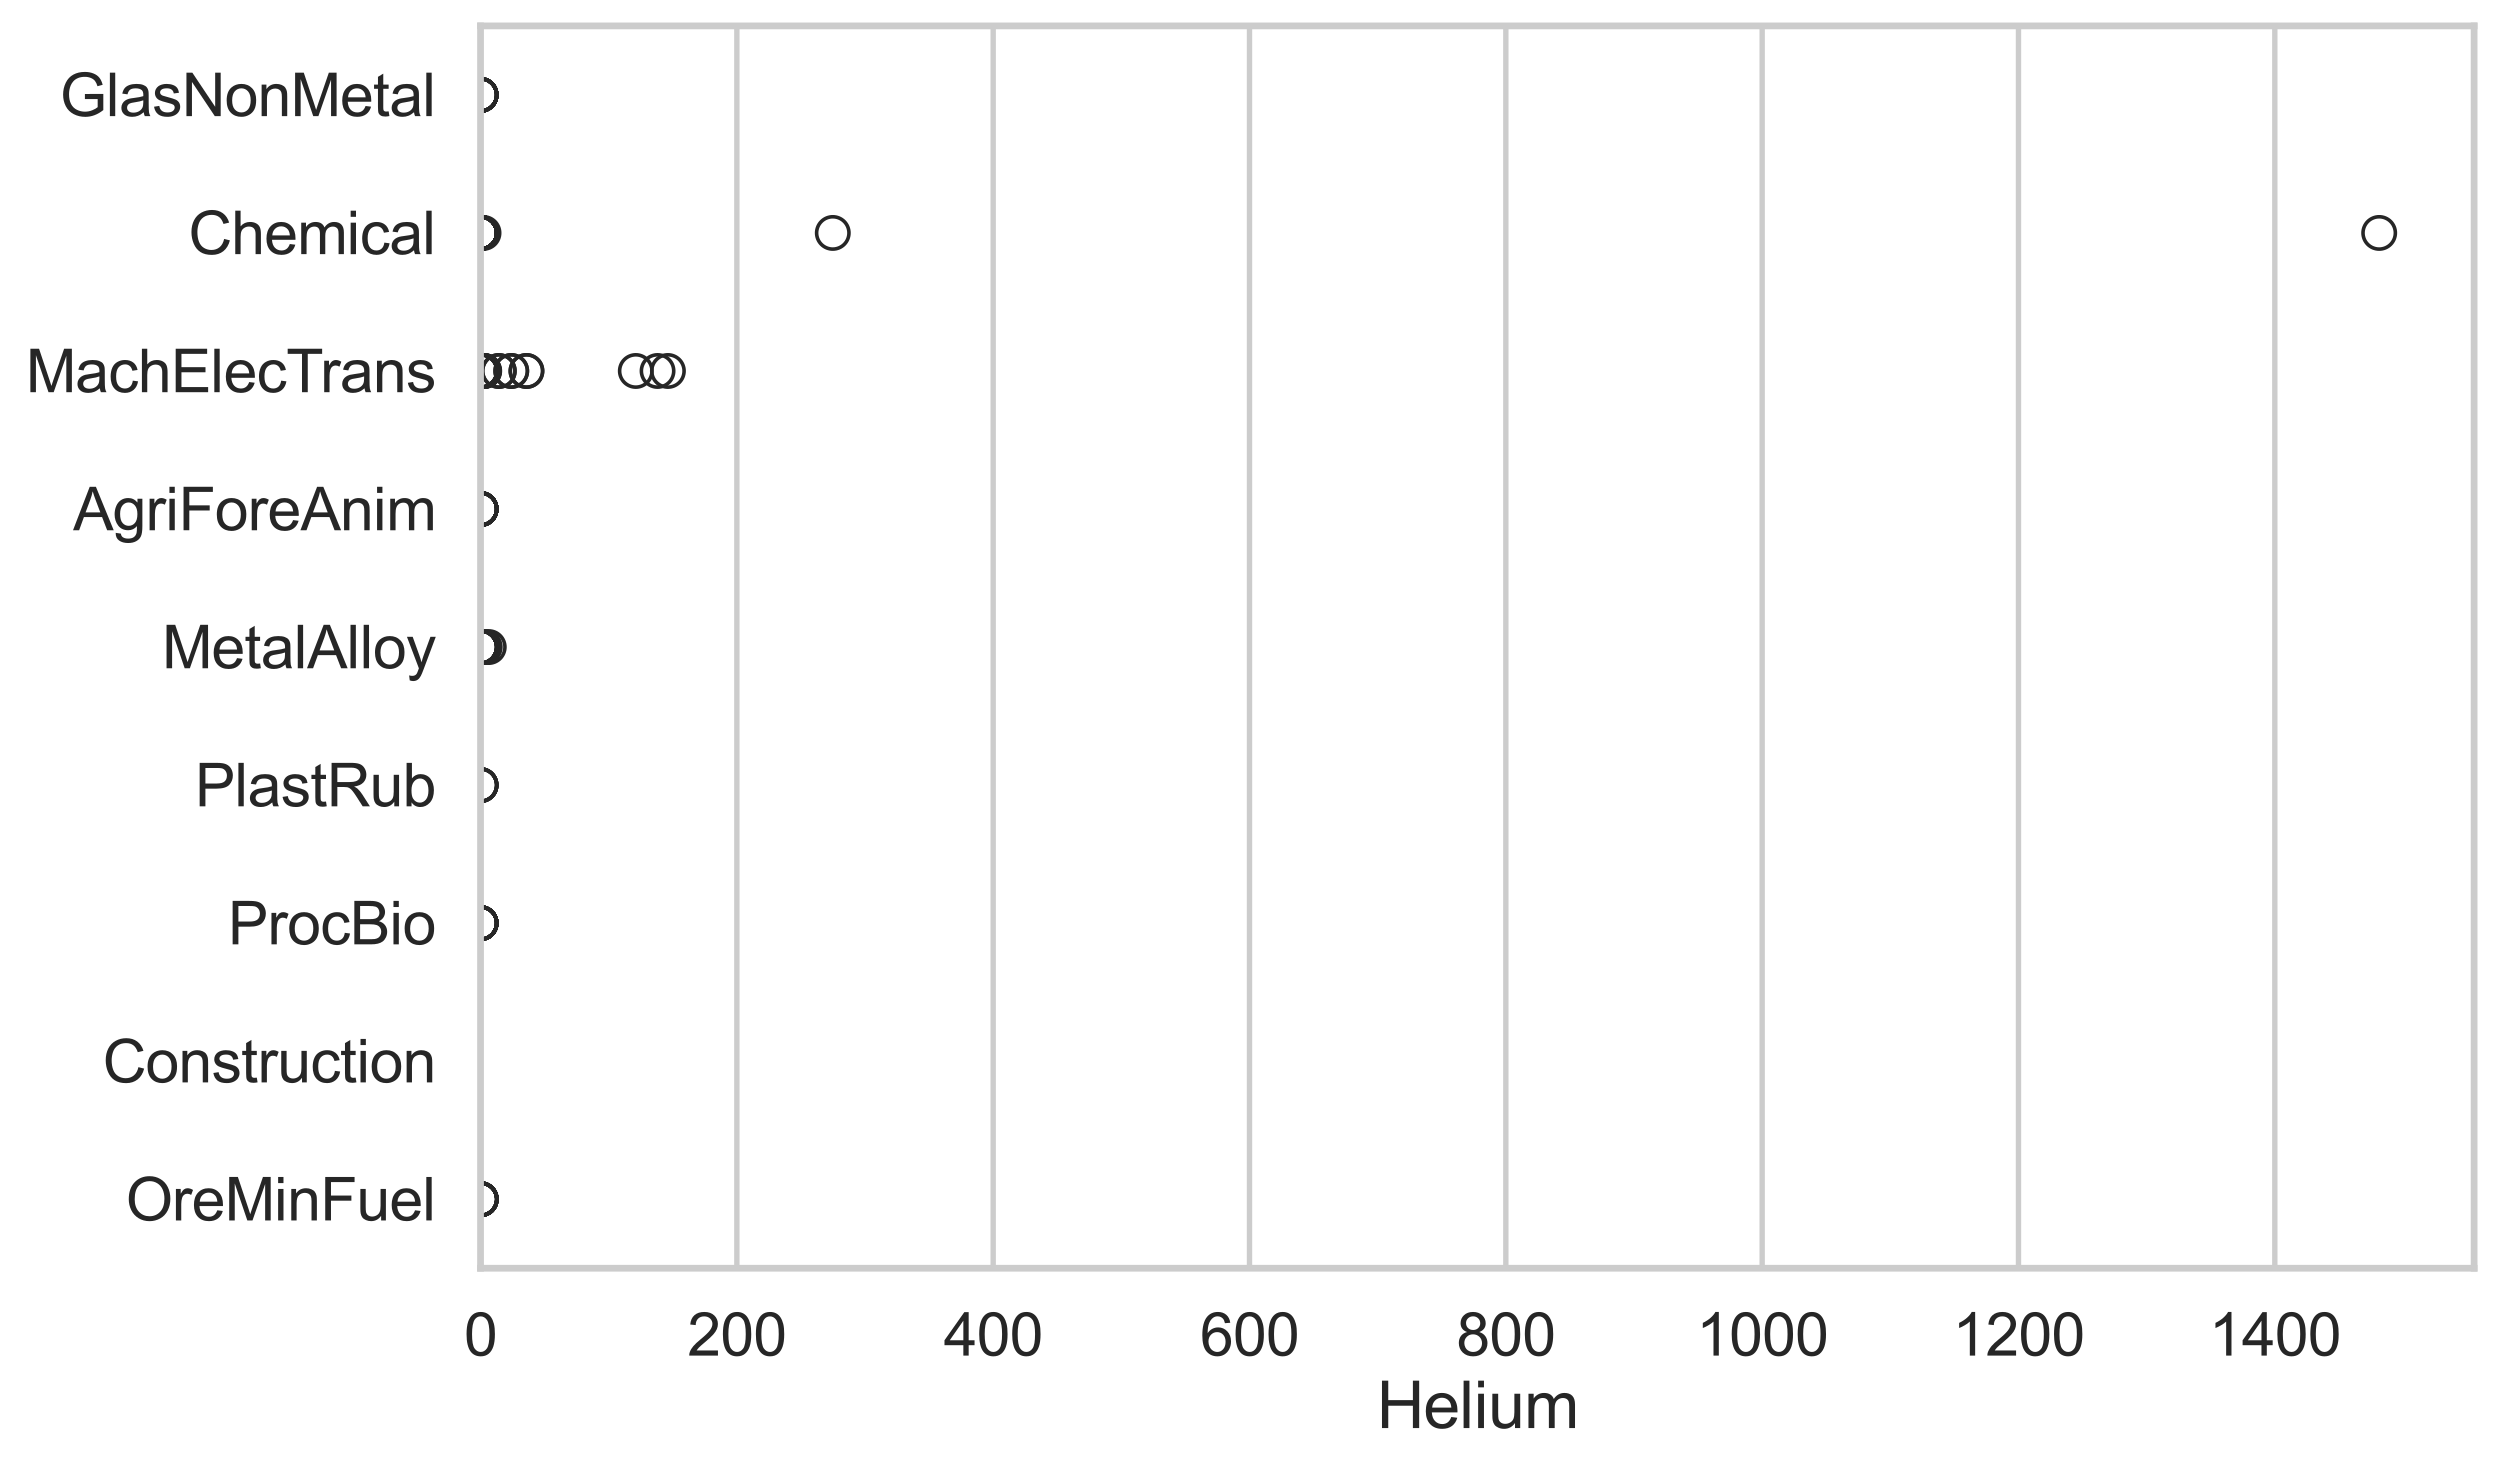 <?xml version="1.0" encoding="utf-8" standalone="no"?>
<!DOCTYPE svg PUBLIC "-//W3C//DTD SVG 1.1//EN"
  "http://www.w3.org/Graphics/SVG/1.1/DTD/svg11.dtd">
<svg xmlns:xlink="http://www.w3.org/1999/xlink" width="695.577pt" height="408.111pt" viewBox="0 0 695.577 408.111" xmlns="http://www.w3.org/2000/svg" version="1.1">
 <defs>
  <style type="text/css">*{stroke-linejoin: round; stroke-linecap: butt}</style>
 </defs>
 <g id="figure_1">
  <g id="patch_1">
   <path d="M 0 408.111 
L 695.577 408.111 
L 695.577 0 
L 0 0 
z
" style="fill: #ffffff"/>
  </g>
  <g id="axes_1">
   <g id="patch_2">
    <path d="M 133.697 352.86 
L 688.377 352.86 
L 688.377 7.2 
L 133.697 7.2 
z
" style="fill: #ffffff"/>
   </g>
   <g id="matplotlib.axis_1">
    <g id="xtick_1">
     <g id="line2d_1">
      <path d="M 133.697 352.86 
L 133.697 7.2 
" clip-path="url(#p17c2ea8cdf)" style="fill: none; stroke: #cccccc; stroke-width: 1.5; stroke-linecap: round"/>
     </g>
     <g id="text_1">
      <!-- 0 -->
      <g style="fill: #262626" transform="translate(129.109 377.17) scale(0.165 -0.165)">
       <defs>
        <path id="ArialMT-30" d="M 266 2259 
Q 266 3072 433 3567 
Q 600 4063 929 4331 
Q 1259 4600 1759 4600 
Q 2128 4600 2406 4451 
Q 2684 4303 2865 4023 
Q 3047 3744 3150 3342 
Q 3253 2941 3253 2259 
Q 3253 1453 3087 958 
Q 2922 463 2592 192 
Q 2263 -78 1759 -78 
Q 1097 -78 719 397 
Q 266 969 266 2259 
z
M 844 2259 
Q 844 1131 1108 757 
Q 1372 384 1759 384 
Q 2147 384 2411 759 
Q 2675 1134 2675 2259 
Q 2675 3391 2411 3762 
Q 2147 4134 1753 4134 
Q 1366 4134 1134 3806 
Q 844 3388 844 2259 
z
" transform="scale(0.016)"/>
       </defs>
       <use xlink:href="#ArialMT-30"/>
      </g>
     </g>
    </g>
    <g id="xtick_2">
     <g id="line2d_2">
      <path d="M 205.015 352.86 
L 205.015 7.2 
" clip-path="url(#p17c2ea8cdf)" style="fill: none; stroke: #cccccc; stroke-width: 1.5; stroke-linecap: round"/>
     </g>
     <g id="text_2">
      <!-- 200 -->
      <g style="fill: #262626" transform="translate(191.252 377.17) scale(0.165 -0.165)">
       <defs>
        <path id="ArialMT-32" d="M 3222 541 
L 3222 0 
L 194 0 
Q 188 203 259 391 
Q 375 700 629 1000 
Q 884 1300 1366 1694 
Q 2113 2306 2375 2664 
Q 2638 3022 2638 3341 
Q 2638 3675 2398 3904 
Q 2159 4134 1775 4134 
Q 1369 4134 1125 3890 
Q 881 3647 878 3216 
L 300 3275 
Q 359 3922 746 4261 
Q 1134 4600 1788 4600 
Q 2447 4600 2831 4234 
Q 3216 3869 3216 3328 
Q 3216 3053 3103 2787 
Q 2991 2522 2730 2228 
Q 2469 1934 1863 1422 
Q 1356 997 1212 845 
Q 1069 694 975 541 
L 3222 541 
z
" transform="scale(0.016)"/>
       </defs>
       <use xlink:href="#ArialMT-32"/>
       <use xlink:href="#ArialMT-30" transform="translate(55.615 0)"/>
       <use xlink:href="#ArialMT-30" transform="translate(111.23 0)"/>
      </g>
     </g>
    </g>
    <g id="xtick_3">
     <g id="line2d_3">
      <path d="M 276.333 352.86 
L 276.333 7.2 
" clip-path="url(#p17c2ea8cdf)" style="fill: none; stroke: #cccccc; stroke-width: 1.5; stroke-linecap: round"/>
     </g>
     <g id="text_3">
      <!-- 400 -->
      <g style="fill: #262626" transform="translate(262.57 377.17) scale(0.165 -0.165)">
       <defs>
        <path id="ArialMT-34" d="M 2069 0 
L 2069 1097 
L 81 1097 
L 81 1613 
L 2172 4581 
L 2631 4581 
L 2631 1613 
L 3250 1613 
L 3250 1097 
L 2631 1097 
L 2631 0 
L 2069 0 
z
M 2069 1613 
L 2069 3678 
L 634 1613 
L 2069 1613 
z
" transform="scale(0.016)"/>
       </defs>
       <use xlink:href="#ArialMT-34"/>
       <use xlink:href="#ArialMT-30" transform="translate(55.615 0)"/>
       <use xlink:href="#ArialMT-30" transform="translate(111.23 0)"/>
      </g>
     </g>
    </g>
    <g id="xtick_4">
     <g id="line2d_4">
      <path d="M 347.651 352.86 
L 347.651 7.2 
" clip-path="url(#p17c2ea8cdf)" style="fill: none; stroke: #cccccc; stroke-width: 1.5; stroke-linecap: round"/>
     </g>
     <g id="text_4">
      <!-- 600 -->
      <g style="fill: #262626" transform="translate(333.888 377.17) scale(0.165 -0.165)">
       <defs>
        <path id="ArialMT-36" d="M 3184 3459 
L 2625 3416 
Q 2550 3747 2413 3897 
Q 2184 4138 1850 4138 
Q 1581 4138 1378 3988 
Q 1113 3794 959 3422 
Q 806 3050 800 2363 
Q 1003 2672 1297 2822 
Q 1591 2972 1913 2972 
Q 2475 2972 2870 2558 
Q 3266 2144 3266 1488 
Q 3266 1056 3080 686 
Q 2894 316 2569 119 
Q 2244 -78 1831 -78 
Q 1128 -78 684 439 
Q 241 956 241 2144 
Q 241 3472 731 4075 
Q 1159 4600 1884 4600 
Q 2425 4600 2770 4297 
Q 3116 3994 3184 3459 
z
M 888 1484 
Q 888 1194 1011 928 
Q 1134 663 1356 523 
Q 1578 384 1822 384 
Q 2178 384 2434 671 
Q 2691 959 2691 1453 
Q 2691 1928 2437 2201 
Q 2184 2475 1800 2475 
Q 1419 2475 1153 2201 
Q 888 1928 888 1484 
z
" transform="scale(0.016)"/>
       </defs>
       <use xlink:href="#ArialMT-36"/>
       <use xlink:href="#ArialMT-30" transform="translate(55.615 0)"/>
       <use xlink:href="#ArialMT-30" transform="translate(111.23 0)"/>
      </g>
     </g>
    </g>
    <g id="xtick_5">
     <g id="line2d_5">
      <path d="M 418.969 352.86 
L 418.969 7.2 
" clip-path="url(#p17c2ea8cdf)" style="fill: none; stroke: #cccccc; stroke-width: 1.5; stroke-linecap: round"/>
     </g>
     <g id="text_5">
      <!-- 800 -->
      <g style="fill: #262626" transform="translate(405.206 377.17) scale(0.165 -0.165)">
       <defs>
        <path id="ArialMT-38" d="M 1131 2484 
Q 781 2613 612 2850 
Q 444 3088 444 3419 
Q 444 3919 803 4259 
Q 1163 4600 1759 4600 
Q 2359 4600 2725 4251 
Q 3091 3903 3091 3403 
Q 3091 3084 2923 2848 
Q 2756 2613 2416 2484 
Q 2838 2347 3058 2040 
Q 3278 1734 3278 1309 
Q 3278 722 2862 322 
Q 2447 -78 1769 -78 
Q 1091 -78 675 323 
Q 259 725 259 1325 
Q 259 1772 486 2073 
Q 713 2375 1131 2484 
z
M 1019 3438 
Q 1019 3113 1228 2906 
Q 1438 2700 1772 2700 
Q 2097 2700 2305 2904 
Q 2513 3109 2513 3406 
Q 2513 3716 2298 3927 
Q 2084 4138 1766 4138 
Q 1444 4138 1231 3931 
Q 1019 3725 1019 3438 
z
M 838 1322 
Q 838 1081 952 856 
Q 1066 631 1291 507 
Q 1516 384 1775 384 
Q 2178 384 2440 643 
Q 2703 903 2703 1303 
Q 2703 1709 2433 1975 
Q 2163 2241 1756 2241 
Q 1359 2241 1098 1978 
Q 838 1716 838 1322 
z
" transform="scale(0.016)"/>
       </defs>
       <use xlink:href="#ArialMT-38"/>
       <use xlink:href="#ArialMT-30" transform="translate(55.615 0)"/>
       <use xlink:href="#ArialMT-30" transform="translate(111.23 0)"/>
      </g>
     </g>
    </g>
    <g id="xtick_6">
     <g id="line2d_6">
      <path d="M 490.287 352.86 
L 490.287 7.2 
" clip-path="url(#p17c2ea8cdf)" style="fill: none; stroke: #cccccc; stroke-width: 1.5; stroke-linecap: round"/>
     </g>
     <g id="text_6">
      <!-- 1000 -->
      <g style="fill: #262626" transform="translate(471.936 377.17) scale(0.165 -0.165)">
       <defs>
        <path id="ArialMT-31" d="M 2384 0 
L 1822 0 
L 1822 3584 
Q 1619 3391 1289 3197 
Q 959 3003 697 2906 
L 697 3450 
Q 1169 3672 1522 3987 
Q 1875 4303 2022 4600 
L 2384 4600 
L 2384 0 
z
" transform="scale(0.016)"/>
       </defs>
       <use xlink:href="#ArialMT-31"/>
       <use xlink:href="#ArialMT-30" transform="translate(55.615 0)"/>
       <use xlink:href="#ArialMT-30" transform="translate(111.23 0)"/>
       <use xlink:href="#ArialMT-30" transform="translate(166.846 0)"/>
      </g>
     </g>
    </g>
    <g id="xtick_7">
     <g id="line2d_7">
      <path d="M 561.605 352.86 
L 561.605 7.2 
" clip-path="url(#p17c2ea8cdf)" style="fill: none; stroke: #cccccc; stroke-width: 1.5; stroke-linecap: round"/>
     </g>
     <g id="text_7">
      <!-- 1200 -->
      <g style="fill: #262626" transform="translate(543.254 377.17) scale(0.165 -0.165)">
       <use xlink:href="#ArialMT-31"/>
       <use xlink:href="#ArialMT-32" transform="translate(55.615 0)"/>
       <use xlink:href="#ArialMT-30" transform="translate(111.23 0)"/>
       <use xlink:href="#ArialMT-30" transform="translate(166.846 0)"/>
      </g>
     </g>
    </g>
    <g id="xtick_8">
     <g id="line2d_8">
      <path d="M 632.924 352.86 
L 632.924 7.2 
" clip-path="url(#p17c2ea8cdf)" style="fill: none; stroke: #cccccc; stroke-width: 1.5; stroke-linecap: round"/>
     </g>
     <g id="text_8">
      <!-- 1400 -->
      <g style="fill: #262626" transform="translate(614.572 377.17) scale(0.165 -0.165)">
       <use xlink:href="#ArialMT-31"/>
       <use xlink:href="#ArialMT-34" transform="translate(55.615 0)"/>
       <use xlink:href="#ArialMT-30" transform="translate(111.23 0)"/>
       <use xlink:href="#ArialMT-30" transform="translate(166.846 0)"/>
      </g>
     </g>
    </g>
    <g id="text_9">
     <!-- Helium -->
     <g style="fill: #262626" transform="translate(383.031 397.334) scale(0.18 -0.18)">
      <defs>
       <path id="ArialMT-48" d="M 513 0 
L 513 4581 
L 1119 4581 
L 1119 2700 
L 3500 2700 
L 3500 4581 
L 4106 4581 
L 4106 0 
L 3500 0 
L 3500 2159 
L 1119 2159 
L 1119 0 
L 513 0 
z
" transform="scale(0.016)"/>
       <path id="ArialMT-65" d="M 2694 1069 
L 3275 997 
Q 3138 488 2766 206 
Q 2394 -75 1816 -75 
Q 1088 -75 661 373 
Q 234 822 234 1631 
Q 234 2469 665 2931 
Q 1097 3394 1784 3394 
Q 2450 3394 2872 2941 
Q 3294 2488 3294 1666 
Q 3294 1616 3291 1516 
L 816 1516 
Q 847 969 1125 678 
Q 1403 388 1819 388 
Q 2128 388 2347 550 
Q 2566 713 2694 1069 
z
M 847 1978 
L 2700 1978 
Q 2663 2397 2488 2606 
Q 2219 2931 1791 2931 
Q 1403 2931 1139 2672 
Q 875 2413 847 1978 
z
" transform="scale(0.016)"/>
       <path id="ArialMT-6c" d="M 409 0 
L 409 4581 
L 972 4581 
L 972 0 
L 409 0 
z
" transform="scale(0.016)"/>
       <path id="ArialMT-69" d="M 425 3934 
L 425 4581 
L 988 4581 
L 988 3934 
L 425 3934 
z
M 425 0 
L 425 3319 
L 988 3319 
L 988 0 
L 425 0 
z
" transform="scale(0.016)"/>
       <path id="ArialMT-75" d="M 2597 0 
L 2597 488 
Q 2209 -75 1544 -75 
Q 1250 -75 995 37 
Q 741 150 617 320 
Q 494 491 444 738 
Q 409 903 409 1263 
L 409 3319 
L 972 3319 
L 972 1478 
Q 972 1038 1006 884 
Q 1059 663 1231 536 
Q 1403 409 1656 409 
Q 1909 409 2131 539 
Q 2353 669 2445 892 
Q 2538 1116 2538 1541 
L 2538 3319 
L 3100 3319 
L 3100 0 
L 2597 0 
z
" transform="scale(0.016)"/>
       <path id="ArialMT-6d" d="M 422 0 
L 422 3319 
L 925 3319 
L 925 2853 
Q 1081 3097 1340 3245 
Q 1600 3394 1931 3394 
Q 2300 3394 2536 3241 
Q 2772 3088 2869 2813 
Q 3263 3394 3894 3394 
Q 4388 3394 4653 3120 
Q 4919 2847 4919 2278 
L 4919 0 
L 4359 0 
L 4359 2091 
Q 4359 2428 4304 2576 
Q 4250 2725 4106 2815 
Q 3963 2906 3769 2906 
Q 3419 2906 3187 2673 
Q 2956 2441 2956 1928 
L 2956 0 
L 2394 0 
L 2394 2156 
Q 2394 2531 2256 2718 
Q 2119 2906 1806 2906 
Q 1569 2906 1367 2781 
Q 1166 2656 1075 2415 
Q 984 2175 984 1722 
L 984 0 
L 422 0 
z
" transform="scale(0.016)"/>
      </defs>
      <use xlink:href="#ArialMT-48"/>
      <use xlink:href="#ArialMT-65" transform="translate(72.217 0)"/>
      <use xlink:href="#ArialMT-6c" transform="translate(127.832 0)"/>
      <use xlink:href="#ArialMT-69" transform="translate(150.049 0)"/>
      <use xlink:href="#ArialMT-75" transform="translate(172.266 0)"/>
      <use xlink:href="#ArialMT-6d" transform="translate(227.881 0)"/>
     </g>
    </g>
   </g>
   <g id="matplotlib.axis_2">
    <g id="ytick_1">
     <g id="text_10">
      <!-- GlasNonMetal -->
      <g style="fill: #262626" transform="translate(16.659 32.309) scale(0.165 -0.165)">
       <defs>
        <path id="ArialMT-47" d="M 2638 1797 
L 2638 2334 
L 4578 2338 
L 4578 638 
Q 4131 281 3656 101 
Q 3181 -78 2681 -78 
Q 2006 -78 1454 211 
Q 903 500 622 1047 
Q 341 1594 341 2269 
Q 341 2938 620 3517 
Q 900 4097 1425 4378 
Q 1950 4659 2634 4659 
Q 3131 4659 3532 4498 
Q 3934 4338 4162 4050 
Q 4391 3763 4509 3300 
L 3963 3150 
Q 3859 3500 3706 3700 
Q 3553 3900 3268 4020 
Q 2984 4141 2638 4141 
Q 2222 4141 1919 4014 
Q 1616 3888 1430 3681 
Q 1244 3475 1141 3228 
Q 966 2803 966 2306 
Q 966 1694 1177 1281 
Q 1388 869 1791 669 
Q 2194 469 2647 469 
Q 3041 469 3416 620 
Q 3791 772 3984 944 
L 3984 1797 
L 2638 1797 
z
" transform="scale(0.016)"/>
        <path id="ArialMT-61" d="M 2588 409 
Q 2275 144 1986 34 
Q 1697 -75 1366 -75 
Q 819 -75 525 192 
Q 231 459 231 875 
Q 231 1119 342 1320 
Q 453 1522 633 1644 
Q 813 1766 1038 1828 
Q 1203 1872 1538 1913 
Q 2219 1994 2541 2106 
Q 2544 2222 2544 2253 
Q 2544 2597 2384 2738 
Q 2169 2928 1744 2928 
Q 1347 2928 1158 2789 
Q 969 2650 878 2297 
L 328 2372 
Q 403 2725 575 2942 
Q 747 3159 1072 3276 
Q 1397 3394 1825 3394 
Q 2250 3394 2515 3294 
Q 2781 3194 2906 3042 
Q 3031 2891 3081 2659 
Q 3109 2516 3109 2141 
L 3109 1391 
Q 3109 606 3145 398 
Q 3181 191 3288 0 
L 2700 0 
Q 2613 175 2588 409 
z
M 2541 1666 
Q 2234 1541 1622 1453 
Q 1275 1403 1131 1340 
Q 988 1278 909 1158 
Q 831 1038 831 891 
Q 831 666 1001 516 
Q 1172 366 1500 366 
Q 1825 366 2078 508 
Q 2331 650 2450 897 
Q 2541 1088 2541 1459 
L 2541 1666 
z
" transform="scale(0.016)"/>
        <path id="ArialMT-73" d="M 197 991 
L 753 1078 
Q 800 744 1014 566 
Q 1228 388 1613 388 
Q 2000 388 2187 545 
Q 2375 703 2375 916 
Q 2375 1106 2209 1216 
Q 2094 1291 1634 1406 
Q 1016 1563 777 1677 
Q 538 1791 414 1992 
Q 291 2194 291 2438 
Q 291 2659 392 2848 
Q 494 3038 669 3163 
Q 800 3259 1026 3326 
Q 1253 3394 1513 3394 
Q 1903 3394 2198 3281 
Q 2494 3169 2634 2976 
Q 2775 2784 2828 2463 
L 2278 2388 
Q 2241 2644 2061 2787 
Q 1881 2931 1553 2931 
Q 1166 2931 1000 2803 
Q 834 2675 834 2503 
Q 834 2394 903 2306 
Q 972 2216 1119 2156 
Q 1203 2125 1616 2013 
Q 2213 1853 2448 1751 
Q 2684 1650 2818 1456 
Q 2953 1263 2953 975 
Q 2953 694 2789 445 
Q 2625 197 2315 61 
Q 2006 -75 1616 -75 
Q 969 -75 630 194 
Q 291 463 197 991 
z
" transform="scale(0.016)"/>
        <path id="ArialMT-4e" d="M 488 0 
L 488 4581 
L 1109 4581 
L 3516 984 
L 3516 4581 
L 4097 4581 
L 4097 0 
L 3475 0 
L 1069 3600 
L 1069 0 
L 488 0 
z
" transform="scale(0.016)"/>
        <path id="ArialMT-6f" d="M 213 1659 
Q 213 2581 725 3025 
Q 1153 3394 1769 3394 
Q 2453 3394 2887 2945 
Q 3322 2497 3322 1706 
Q 3322 1066 3130 698 
Q 2938 331 2570 128 
Q 2203 -75 1769 -75 
Q 1072 -75 642 372 
Q 213 819 213 1659 
z
M 791 1659 
Q 791 1022 1069 705 
Q 1347 388 1769 388 
Q 2188 388 2466 706 
Q 2744 1025 2744 1678 
Q 2744 2294 2464 2611 
Q 2184 2928 1769 2928 
Q 1347 2928 1069 2612 
Q 791 2297 791 1659 
z
" transform="scale(0.016)"/>
        <path id="ArialMT-6e" d="M 422 0 
L 422 3319 
L 928 3319 
L 928 2847 
Q 1294 3394 1984 3394 
Q 2284 3394 2536 3286 
Q 2788 3178 2913 3003 
Q 3038 2828 3088 2588 
Q 3119 2431 3119 2041 
L 3119 0 
L 2556 0 
L 2556 2019 
Q 2556 2363 2490 2533 
Q 2425 2703 2258 2804 
Q 2091 2906 1866 2906 
Q 1506 2906 1245 2678 
Q 984 2450 984 1813 
L 984 0 
L 422 0 
z
" transform="scale(0.016)"/>
        <path id="ArialMT-4d" d="M 475 0 
L 475 4581 
L 1388 4581 
L 2472 1338 
Q 2622 884 2691 659 
Q 2769 909 2934 1394 
L 4031 4581 
L 4847 4581 
L 4847 0 
L 4263 0 
L 4263 3834 
L 2931 0 
L 2384 0 
L 1059 3900 
L 1059 0 
L 475 0 
z
" transform="scale(0.016)"/>
        <path id="ArialMT-74" d="M 1650 503 
L 1731 6 
Q 1494 -44 1306 -44 
Q 1000 -44 831 53 
Q 663 150 594 308 
Q 525 466 525 972 
L 525 2881 
L 113 2881 
L 113 3319 
L 525 3319 
L 525 4141 
L 1084 4478 
L 1084 3319 
L 1650 3319 
L 1650 2881 
L 1084 2881 
L 1084 941 
Q 1084 700 1114 631 
Q 1144 563 1211 522 
Q 1278 481 1403 481 
Q 1497 481 1650 503 
z
" transform="scale(0.016)"/>
       </defs>
       <use xlink:href="#ArialMT-47"/>
       <use xlink:href="#ArialMT-6c" transform="translate(77.783 0)"/>
       <use xlink:href="#ArialMT-61" transform="translate(100 0)"/>
       <use xlink:href="#ArialMT-73" transform="translate(155.615 0)"/>
       <use xlink:href="#ArialMT-4e" transform="translate(205.615 0)"/>
       <use xlink:href="#ArialMT-6f" transform="translate(277.832 0)"/>
       <use xlink:href="#ArialMT-6e" transform="translate(333.447 0)"/>
       <use xlink:href="#ArialMT-4d" transform="translate(389.062 0)"/>
       <use xlink:href="#ArialMT-65" transform="translate(472.363 0)"/>
       <use xlink:href="#ArialMT-74" transform="translate(527.979 0)"/>
       <use xlink:href="#ArialMT-61" transform="translate(555.762 0)"/>
       <use xlink:href="#ArialMT-6c" transform="translate(611.377 0)"/>
      </g>
     </g>
    </g>
    <g id="ytick_2">
     <g id="text_11">
      <!-- Chemical -->
      <g style="fill: #262626" transform="translate(52.428 70.715) scale(0.165 -0.165)">
       <defs>
        <path id="ArialMT-43" d="M 3763 1606 
L 4369 1453 
Q 4178 706 3683 314 
Q 3188 -78 2472 -78 
Q 1731 -78 1267 223 
Q 803 525 561 1097 
Q 319 1669 319 2325 
Q 319 3041 592 3573 
Q 866 4106 1370 4382 
Q 1875 4659 2481 4659 
Q 3169 4659 3637 4309 
Q 4106 3959 4291 3325 
L 3694 3184 
Q 3534 3684 3231 3912 
Q 2928 4141 2469 4141 
Q 1941 4141 1586 3887 
Q 1231 3634 1087 3207 
Q 944 2781 944 2328 
Q 944 1744 1114 1308 
Q 1284 872 1643 656 
Q 2003 441 2422 441 
Q 2931 441 3284 734 
Q 3638 1028 3763 1606 
z
" transform="scale(0.016)"/>
        <path id="ArialMT-68" d="M 422 0 
L 422 4581 
L 984 4581 
L 984 2938 
Q 1378 3394 1978 3394 
Q 2347 3394 2619 3248 
Q 2891 3103 3008 2847 
Q 3125 2591 3125 2103 
L 3125 0 
L 2563 0 
L 2563 2103 
Q 2563 2525 2380 2717 
Q 2197 2909 1863 2909 
Q 1613 2909 1392 2779 
Q 1172 2650 1078 2428 
Q 984 2206 984 1816 
L 984 0 
L 422 0 
z
" transform="scale(0.016)"/>
        <path id="ArialMT-63" d="M 2588 1216 
L 3141 1144 
Q 3050 572 2676 248 
Q 2303 -75 1759 -75 
Q 1078 -75 664 370 
Q 250 816 250 1647 
Q 250 2184 428 2587 
Q 606 2991 970 3192 
Q 1334 3394 1763 3394 
Q 2303 3394 2647 3120 
Q 2991 2847 3088 2344 
L 2541 2259 
Q 2463 2594 2264 2762 
Q 2066 2931 1784 2931 
Q 1359 2931 1093 2626 
Q 828 2322 828 1663 
Q 828 994 1084 691 
Q 1341 388 1753 388 
Q 2084 388 2306 591 
Q 2528 794 2588 1216 
z
" transform="scale(0.016)"/>
       </defs>
       <use xlink:href="#ArialMT-43"/>
       <use xlink:href="#ArialMT-68" transform="translate(72.217 0)"/>
       <use xlink:href="#ArialMT-65" transform="translate(127.832 0)"/>
       <use xlink:href="#ArialMT-6d" transform="translate(183.447 0)"/>
       <use xlink:href="#ArialMT-69" transform="translate(266.748 0)"/>
       <use xlink:href="#ArialMT-63" transform="translate(288.965 0)"/>
       <use xlink:href="#ArialMT-61" transform="translate(338.965 0)"/>
       <use xlink:href="#ArialMT-6c" transform="translate(394.58 0)"/>
      </g>
     </g>
    </g>
    <g id="ytick_3">
     <g id="text_12">
      <!-- MachElecTrans -->
      <g style="fill: #262626" transform="translate(7.2 109.122) scale(0.165 -0.165)">
       <defs>
        <path id="ArialMT-45" d="M 506 0 
L 506 4581 
L 3819 4581 
L 3819 4041 
L 1113 4041 
L 1113 2638 
L 3647 2638 
L 3647 2100 
L 1113 2100 
L 1113 541 
L 3925 541 
L 3925 0 
L 506 0 
z
" transform="scale(0.016)"/>
        <path id="ArialMT-54" d="M 1659 0 
L 1659 4041 
L 150 4041 
L 150 4581 
L 3781 4581 
L 3781 4041 
L 2266 4041 
L 2266 0 
L 1659 0 
z
" transform="scale(0.016)"/>
        <path id="ArialMT-72" d="M 416 0 
L 416 3319 
L 922 3319 
L 922 2816 
Q 1116 3169 1280 3281 
Q 1444 3394 1641 3394 
Q 1925 3394 2219 3213 
L 2025 2691 
Q 1819 2813 1613 2813 
Q 1428 2813 1281 2702 
Q 1134 2591 1072 2394 
Q 978 2094 978 1738 
L 978 0 
L 416 0 
z
" transform="scale(0.016)"/>
       </defs>
       <use xlink:href="#ArialMT-4d"/>
       <use xlink:href="#ArialMT-61" transform="translate(83.301 0)"/>
       <use xlink:href="#ArialMT-63" transform="translate(138.916 0)"/>
       <use xlink:href="#ArialMT-68" transform="translate(188.916 0)"/>
       <use xlink:href="#ArialMT-45" transform="translate(244.531 0)"/>
       <use xlink:href="#ArialMT-6c" transform="translate(311.23 0)"/>
       <use xlink:href="#ArialMT-65" transform="translate(333.447 0)"/>
       <use xlink:href="#ArialMT-63" transform="translate(389.062 0)"/>
       <use xlink:href="#ArialMT-54" transform="translate(439.062 0)"/>
       <use xlink:href="#ArialMT-72" transform="translate(496.396 0)"/>
       <use xlink:href="#ArialMT-61" transform="translate(529.697 0)"/>
       <use xlink:href="#ArialMT-6e" transform="translate(585.312 0)"/>
       <use xlink:href="#ArialMT-73" transform="translate(640.928 0)"/>
      </g>
     </g>
    </g>
    <g id="ytick_4">
     <g id="text_13">
      <!-- AgriForeAnim -->
      <g style="fill: #262626" transform="translate(20.341 147.529) scale(0.165 -0.165)">
       <defs>
        <path id="ArialMT-41" d="M -9 0 
L 1750 4581 
L 2403 4581 
L 4278 0 
L 3588 0 
L 3053 1388 
L 1138 1388 
L 634 0 
L -9 0 
z
M 1313 1881 
L 2866 1881 
L 2388 3150 
Q 2169 3728 2063 4100 
Q 1975 3659 1816 3225 
L 1313 1881 
z
" transform="scale(0.016)"/>
        <path id="ArialMT-67" d="M 319 -275 
L 866 -356 
Q 900 -609 1056 -725 
Q 1266 -881 1628 -881 
Q 2019 -881 2231 -725 
Q 2444 -569 2519 -288 
Q 2563 -116 2559 434 
Q 2191 0 1641 0 
Q 956 0 581 494 
Q 206 988 206 1678 
Q 206 2153 378 2554 
Q 550 2956 876 3175 
Q 1203 3394 1644 3394 
Q 2231 3394 2613 2919 
L 2613 3319 
L 3131 3319 
L 3131 450 
Q 3131 -325 2973 -648 
Q 2816 -972 2473 -1159 
Q 2131 -1347 1631 -1347 
Q 1038 -1347 672 -1080 
Q 306 -813 319 -275 
z
M 784 1719 
Q 784 1066 1043 766 
Q 1303 466 1694 466 
Q 2081 466 2343 764 
Q 2606 1063 2606 1700 
Q 2606 2309 2336 2618 
Q 2066 2928 1684 2928 
Q 1309 2928 1046 2623 
Q 784 2319 784 1719 
z
" transform="scale(0.016)"/>
        <path id="ArialMT-46" d="M 525 0 
L 525 4581 
L 3616 4581 
L 3616 4041 
L 1131 4041 
L 1131 2622 
L 3281 2622 
L 3281 2081 
L 1131 2081 
L 1131 0 
L 525 0 
z
" transform="scale(0.016)"/>
       </defs>
       <use xlink:href="#ArialMT-41"/>
       <use xlink:href="#ArialMT-67" transform="translate(66.699 0)"/>
       <use xlink:href="#ArialMT-72" transform="translate(122.314 0)"/>
       <use xlink:href="#ArialMT-69" transform="translate(155.615 0)"/>
       <use xlink:href="#ArialMT-46" transform="translate(177.832 0)"/>
       <use xlink:href="#ArialMT-6f" transform="translate(238.916 0)"/>
       <use xlink:href="#ArialMT-72" transform="translate(294.531 0)"/>
       <use xlink:href="#ArialMT-65" transform="translate(327.832 0)"/>
       <use xlink:href="#ArialMT-41" transform="translate(383.447 0)"/>
       <use xlink:href="#ArialMT-6e" transform="translate(450.146 0)"/>
       <use xlink:href="#ArialMT-69" transform="translate(505.762 0)"/>
       <use xlink:href="#ArialMT-6d" transform="translate(527.979 0)"/>
      </g>
     </g>
    </g>
    <g id="ytick_5">
     <g id="text_14">
      <!-- MetalAlloy -->
      <g style="fill: #262626" transform="translate(45.088 185.935) scale(0.165 -0.165)">
       <defs>
        <path id="ArialMT-79" d="M 397 -1278 
L 334 -750 
Q 519 -800 656 -800 
Q 844 -800 956 -737 
Q 1069 -675 1141 -563 
Q 1194 -478 1313 -144 
Q 1328 -97 1363 -6 
L 103 3319 
L 709 3319 
L 1400 1397 
Q 1534 1031 1641 628 
Q 1738 1016 1872 1384 
L 2581 3319 
L 3144 3319 
L 1881 -56 
Q 1678 -603 1566 -809 
Q 1416 -1088 1222 -1217 
Q 1028 -1347 759 -1347 
Q 597 -1347 397 -1278 
z
" transform="scale(0.016)"/>
       </defs>
       <use xlink:href="#ArialMT-4d"/>
       <use xlink:href="#ArialMT-65" transform="translate(83.301 0)"/>
       <use xlink:href="#ArialMT-74" transform="translate(138.916 0)"/>
       <use xlink:href="#ArialMT-61" transform="translate(166.699 0)"/>
       <use xlink:href="#ArialMT-6c" transform="translate(222.314 0)"/>
       <use xlink:href="#ArialMT-41" transform="translate(244.531 0)"/>
       <use xlink:href="#ArialMT-6c" transform="translate(311.23 0)"/>
       <use xlink:href="#ArialMT-6c" transform="translate(333.447 0)"/>
       <use xlink:href="#ArialMT-6f" transform="translate(355.664 0)"/>
       <use xlink:href="#ArialMT-79" transform="translate(411.279 0)"/>
      </g>
     </g>
    </g>
    <g id="ytick_6">
     <g id="text_15">
      <!-- PlastRub -->
      <g style="fill: #262626" transform="translate(54.248 224.342) scale(0.165 -0.165)">
       <defs>
        <path id="ArialMT-50" d="M 494 0 
L 494 4581 
L 2222 4581 
Q 2678 4581 2919 4538 
Q 3256 4481 3484 4323 
Q 3713 4166 3852 3881 
Q 3991 3597 3991 3256 
Q 3991 2672 3619 2267 
Q 3247 1863 2275 1863 
L 1100 1863 
L 1100 0 
L 494 0 
z
M 1100 2403 
L 2284 2403 
Q 2872 2403 3119 2622 
Q 3366 2841 3366 3238 
Q 3366 3525 3220 3729 
Q 3075 3934 2838 4000 
Q 2684 4041 2272 4041 
L 1100 4041 
L 1100 2403 
z
" transform="scale(0.016)"/>
        <path id="ArialMT-52" d="M 503 0 
L 503 4581 
L 2534 4581 
Q 3147 4581 3465 4457 
Q 3784 4334 3975 4021 
Q 4166 3709 4166 3331 
Q 4166 2844 3850 2509 
Q 3534 2175 2875 2084 
Q 3116 1969 3241 1856 
Q 3506 1613 3744 1247 
L 4541 0 
L 3778 0 
L 3172 953 
Q 2906 1366 2734 1584 
Q 2563 1803 2427 1890 
Q 2291 1978 2150 2013 
Q 2047 2034 1813 2034 
L 1109 2034 
L 1109 0 
L 503 0 
z
M 1109 2559 
L 2413 2559 
Q 2828 2559 3062 2645 
Q 3297 2731 3419 2920 
Q 3541 3109 3541 3331 
Q 3541 3656 3305 3865 
Q 3069 4075 2559 4075 
L 1109 4075 
L 1109 2559 
z
" transform="scale(0.016)"/>
        <path id="ArialMT-62" d="M 941 0 
L 419 0 
L 419 4581 
L 981 4581 
L 981 2947 
Q 1338 3394 1891 3394 
Q 2197 3394 2470 3270 
Q 2744 3147 2920 2923 
Q 3097 2700 3197 2384 
Q 3297 2069 3297 1709 
Q 3297 856 2875 390 
Q 2453 -75 1863 -75 
Q 1275 -75 941 416 
L 941 0 
z
M 934 1684 
Q 934 1088 1097 822 
Q 1363 388 1816 388 
Q 2184 388 2453 708 
Q 2722 1028 2722 1663 
Q 2722 2313 2464 2622 
Q 2206 2931 1841 2931 
Q 1472 2931 1203 2611 
Q 934 2291 934 1684 
z
" transform="scale(0.016)"/>
       </defs>
       <use xlink:href="#ArialMT-50"/>
       <use xlink:href="#ArialMT-6c" transform="translate(66.699 0)"/>
       <use xlink:href="#ArialMT-61" transform="translate(88.916 0)"/>
       <use xlink:href="#ArialMT-73" transform="translate(144.531 0)"/>
       <use xlink:href="#ArialMT-74" transform="translate(194.531 0)"/>
       <use xlink:href="#ArialMT-52" transform="translate(222.314 0)"/>
       <use xlink:href="#ArialMT-75" transform="translate(294.531 0)"/>
       <use xlink:href="#ArialMT-62" transform="translate(350.146 0)"/>
      </g>
     </g>
    </g>
    <g id="ytick_7">
     <g id="text_16">
      <!-- ProcBio -->
      <g style="fill: #262626" transform="translate(63.424 262.749) scale(0.165 -0.165)">
       <defs>
        <path id="ArialMT-42" d="M 469 0 
L 469 4581 
L 2188 4581 
Q 2713 4581 3030 4442 
Q 3347 4303 3526 4014 
Q 3706 3725 3706 3409 
Q 3706 3116 3547 2856 
Q 3388 2597 3066 2438 
Q 3481 2316 3704 2022 
Q 3928 1728 3928 1328 
Q 3928 1006 3792 729 
Q 3656 453 3456 303 
Q 3256 153 2954 76 
Q 2653 0 2216 0 
L 469 0 
z
M 1075 2656 
L 2066 2656 
Q 2469 2656 2644 2709 
Q 2875 2778 2992 2937 
Q 3109 3097 3109 3338 
Q 3109 3566 3000 3739 
Q 2891 3913 2687 3977 
Q 2484 4041 1991 4041 
L 1075 4041 
L 1075 2656 
z
M 1075 541 
L 2216 541 
Q 2509 541 2628 563 
Q 2838 600 2978 687 
Q 3119 775 3209 942 
Q 3300 1109 3300 1328 
Q 3300 1584 3169 1773 
Q 3038 1963 2805 2039 
Q 2572 2116 2134 2116 
L 1075 2116 
L 1075 541 
z
" transform="scale(0.016)"/>
       </defs>
       <use xlink:href="#ArialMT-50"/>
       <use xlink:href="#ArialMT-72" transform="translate(66.699 0)"/>
       <use xlink:href="#ArialMT-6f" transform="translate(100 0)"/>
       <use xlink:href="#ArialMT-63" transform="translate(155.615 0)"/>
       <use xlink:href="#ArialMT-42" transform="translate(205.615 0)"/>
       <use xlink:href="#ArialMT-69" transform="translate(272.314 0)"/>
       <use xlink:href="#ArialMT-6f" transform="translate(294.531 0)"/>
      </g>
     </g>
    </g>
    <g id="ytick_8">
     <g id="text_17">
      <!-- Construction -->
      <g style="fill: #262626" transform="translate(28.575 301.155) scale(0.165 -0.165)">
       <use xlink:href="#ArialMT-43"/>
       <use xlink:href="#ArialMT-6f" transform="translate(72.217 0)"/>
       <use xlink:href="#ArialMT-6e" transform="translate(127.832 0)"/>
       <use xlink:href="#ArialMT-73" transform="translate(183.447 0)"/>
       <use xlink:href="#ArialMT-74" transform="translate(233.447 0)"/>
       <use xlink:href="#ArialMT-72" transform="translate(261.23 0)"/>
       <use xlink:href="#ArialMT-75" transform="translate(294.531 0)"/>
       <use xlink:href="#ArialMT-63" transform="translate(350.146 0)"/>
       <use xlink:href="#ArialMT-74" transform="translate(400.146 0)"/>
       <use xlink:href="#ArialMT-69" transform="translate(427.93 0)"/>
       <use xlink:href="#ArialMT-6f" transform="translate(450.146 0)"/>
       <use xlink:href="#ArialMT-6e" transform="translate(505.762 0)"/>
      </g>
     </g>
    </g>
    <g id="ytick_9">
     <g id="text_18">
      <!-- OreMinFuel -->
      <g style="fill: #262626" transform="translate(35.013 339.562) scale(0.165 -0.165)">
       <defs>
        <path id="ArialMT-4f" d="M 309 2231 
Q 309 3372 921 4017 
Q 1534 4663 2503 4663 
Q 3138 4663 3647 4359 
Q 4156 4056 4423 3514 
Q 4691 2972 4691 2284 
Q 4691 1588 4409 1038 
Q 4128 488 3612 205 
Q 3097 -78 2500 -78 
Q 1853 -78 1343 234 
Q 834 547 571 1087 
Q 309 1628 309 2231 
z
M 934 2222 
Q 934 1394 1379 917 
Q 1825 441 2497 441 
Q 3181 441 3623 922 
Q 4066 1403 4066 2288 
Q 4066 2847 3877 3264 
Q 3688 3681 3323 3911 
Q 2959 4141 2506 4141 
Q 1863 4141 1398 3698 
Q 934 3256 934 2222 
z
" transform="scale(0.016)"/>
       </defs>
       <use xlink:href="#ArialMT-4f"/>
       <use xlink:href="#ArialMT-72" transform="translate(77.783 0)"/>
       <use xlink:href="#ArialMT-65" transform="translate(111.084 0)"/>
       <use xlink:href="#ArialMT-4d" transform="translate(166.699 0)"/>
       <use xlink:href="#ArialMT-69" transform="translate(250 0)"/>
       <use xlink:href="#ArialMT-6e" transform="translate(272.217 0)"/>
       <use xlink:href="#ArialMT-46" transform="translate(327.832 0)"/>
       <use xlink:href="#ArialMT-75" transform="translate(388.916 0)"/>
       <use xlink:href="#ArialMT-65" transform="translate(444.531 0)"/>
       <use xlink:href="#ArialMT-6c" transform="translate(500.146 0)"/>
      </g>
     </g>
    </g>
   </g>
   <g id="patch_3">
    <path d="M 133.697 11.041 
L 133.697 41.766 
L 133.697 41.766 
L 133.697 11.041 
L 133.697 11.041 
z
" clip-path="url(#p17c2ea8cdf)" style="fill: #ca74db; stroke: #262626; stroke-linejoin: miter"/>
   </g>
   <g id="line2d_9">
    <path d="M 133.697 26.403 
L 133.697 26.403 
" clip-path="url(#p17c2ea8cdf)" style="fill: none; stroke: #262626"/>
   </g>
   <g id="line2d_10">
    <path d="M 133.697 26.403 
L 133.697 26.403 
" clip-path="url(#p17c2ea8cdf)" style="fill: none; stroke: #262626"/>
   </g>
   <g id="line2d_11">
    <path d="M 133.697 18.722 
L 133.697 34.085 
" clip-path="url(#p17c2ea8cdf)" style="fill: none; stroke: #262626; stroke-linecap: round"/>
   </g>
   <g id="line2d_12">
    <path d="M 133.697 18.722 
L 133.697 34.085 
" clip-path="url(#p17c2ea8cdf)" style="fill: none; stroke: #262626; stroke-linecap: round"/>
   </g>
   <g id="line2d_13">
    <defs>
     <path id="m5c8f23a204" d="M 0 4.5 
C 1.193 4.5 2.338 4.026 3.182 3.182 
C 4.026 2.338 4.5 1.193 4.5 0 
C 4.5 -1.193 4.026 -2.338 3.182 -3.182 
C 2.338 -4.026 1.193 -4.5 0 -4.5 
C -1.193 -4.5 -2.338 -4.026 -3.182 -3.182 
C -4.026 -2.338 -4.5 -1.193 -4.5 0 
C -4.5 1.193 -4.026 2.338 -3.182 3.182 
C -2.338 4.026 -1.193 4.5 0 4.5 
z
" style="stroke: #262626"/>
    </defs>
    <g clip-path="url(#p17c2ea8cdf)">
     <use xlink:href="#m5c8f23a204" x="133.697" y="26.403" style="fill-opacity: 0; stroke: #262626"/>
     <use xlink:href="#m5c8f23a204" x="133.697" y="26.403" style="fill-opacity: 0; stroke: #262626"/>
     <use xlink:href="#m5c8f23a204" x="133.697" y="26.403" style="fill-opacity: 0; stroke: #262626"/>
     <use xlink:href="#m5c8f23a204" x="133.697" y="26.403" style="fill-opacity: 0; stroke: #262626"/>
     <use xlink:href="#m5c8f23a204" x="133.697" y="26.403" style="fill-opacity: 0; stroke: #262626"/>
     <use xlink:href="#m5c8f23a204" x="133.697" y="26.403" style="fill-opacity: 0; stroke: #262626"/>
     <use xlink:href="#m5c8f23a204" x="133.697" y="26.403" style="fill-opacity: 0; stroke: #262626"/>
     <use xlink:href="#m5c8f23a204" x="133.697" y="26.403" style="fill-opacity: 0; stroke: #262626"/>
     <use xlink:href="#m5c8f23a204" x="133.697" y="26.403" style="fill-opacity: 0; stroke: #262626"/>
     <use xlink:href="#m5c8f23a204" x="133.697" y="26.403" style="fill-opacity: 0; stroke: #262626"/>
     <use xlink:href="#m5c8f23a204" x="133.697" y="26.403" style="fill-opacity: 0; stroke: #262626"/>
     <use xlink:href="#m5c8f23a204" x="133.697" y="26.403" style="fill-opacity: 0; stroke: #262626"/>
     <use xlink:href="#m5c8f23a204" x="133.697" y="26.403" style="fill-opacity: 0; stroke: #262626"/>
     <use xlink:href="#m5c8f23a204" x="133.697" y="26.403" style="fill-opacity: 0; stroke: #262626"/>
     <use xlink:href="#m5c8f23a204" x="133.697" y="26.403" style="fill-opacity: 0; stroke: #262626"/>
     <use xlink:href="#m5c8f23a204" x="133.697" y="26.403" style="fill-opacity: 0; stroke: #262626"/>
     <use xlink:href="#m5c8f23a204" x="133.697" y="26.403" style="fill-opacity: 0; stroke: #262626"/>
    </g>
   </g>
   <g id="patch_4">
    <path d="M 133.697 49.447 
L 133.697 80.173 
L 133.698 80.173 
L 133.698 49.447 
L 133.697 49.447 
z
" clip-path="url(#p17c2ea8cdf)" style="fill: #5ca236; stroke: #262626; stroke-linejoin: miter"/>
   </g>
   <g id="line2d_14">
    <path d="M 133.697 64.81 
L 133.697 64.81 
" clip-path="url(#p17c2ea8cdf)" style="fill: none; stroke: #262626"/>
   </g>
   <g id="line2d_15">
    <path d="M 133.698 64.81 
L 133.699 64.81 
" clip-path="url(#p17c2ea8cdf)" style="fill: none; stroke: #262626"/>
   </g>
   <g id="line2d_16">
    <path d="M 133.697 57.129 
L 133.697 72.491 
" clip-path="url(#p17c2ea8cdf)" style="fill: none; stroke: #262626; stroke-linecap: round"/>
   </g>
   <g id="line2d_17">
    <path d="M 133.699 57.129 
L 133.699 72.491 
" clip-path="url(#p17c2ea8cdf)" style="fill: none; stroke: #262626; stroke-linecap: round"/>
   </g>
   <g id="line2d_18">
    <g clip-path="url(#p17c2ea8cdf)">
     <use xlink:href="#m5c8f23a204" x="133.699" y="64.81" style="fill-opacity: 0; stroke: #262626"/>
     <use xlink:href="#m5c8f23a204" x="133.7" y="64.81" style="fill-opacity: 0; stroke: #262626"/>
     <use xlink:href="#m5c8f23a204" x="133.701" y="64.81" style="fill-opacity: 0; stroke: #262626"/>
     <use xlink:href="#m5c8f23a204" x="133.699" y="64.81" style="fill-opacity: 0; stroke: #262626"/>
     <use xlink:href="#m5c8f23a204" x="133.699" y="64.81" style="fill-opacity: 0; stroke: #262626"/>
     <use xlink:href="#m5c8f23a204" x="133.699" y="64.81" style="fill-opacity: 0; stroke: #262626"/>
     <use xlink:href="#m5c8f23a204" x="133.723" y="64.81" style="fill-opacity: 0; stroke: #262626"/>
     <use xlink:href="#m5c8f23a204" x="133.7" y="64.81" style="fill-opacity: 0; stroke: #262626"/>
     <use xlink:href="#m5c8f23a204" x="133.711" y="64.81" style="fill-opacity: 0; stroke: #262626"/>
     <use xlink:href="#m5c8f23a204" x="133.7" y="64.81" style="fill-opacity: 0; stroke: #262626"/>
     <use xlink:href="#m5c8f23a204" x="133.701" y="64.81" style="fill-opacity: 0; stroke: #262626"/>
     <use xlink:href="#m5c8f23a204" x="133.705" y="64.81" style="fill-opacity: 0; stroke: #262626"/>
     <use xlink:href="#m5c8f23a204" x="133.699" y="64.81" style="fill-opacity: 0; stroke: #262626"/>
     <use xlink:href="#m5c8f23a204" x="133.699" y="64.81" style="fill-opacity: 0; stroke: #262626"/>
     <use xlink:href="#m5c8f23a204" x="133.699" y="64.81" style="fill-opacity: 0; stroke: #262626"/>
     <use xlink:href="#m5c8f23a204" x="661.964" y="64.81" style="fill-opacity: 0; stroke: #262626"/>
     <use xlink:href="#m5c8f23a204" x="133.92" y="64.81" style="fill-opacity: 0; stroke: #262626"/>
     <use xlink:href="#m5c8f23a204" x="133.699" y="64.81" style="fill-opacity: 0; stroke: #262626"/>
     <use xlink:href="#m5c8f23a204" x="133.725" y="64.81" style="fill-opacity: 0; stroke: #262626"/>
     <use xlink:href="#m5c8f23a204" x="133.699" y="64.81" style="fill-opacity: 0; stroke: #262626"/>
     <use xlink:href="#m5c8f23a204" x="133.702" y="64.81" style="fill-opacity: 0; stroke: #262626"/>
     <use xlink:href="#m5c8f23a204" x="133.7" y="64.81" style="fill-opacity: 0; stroke: #262626"/>
     <use xlink:href="#m5c8f23a204" x="133.714" y="64.81" style="fill-opacity: 0; stroke: #262626"/>
     <use xlink:href="#m5c8f23a204" x="133.701" y="64.81" style="fill-opacity: 0; stroke: #262626"/>
     <use xlink:href="#m5c8f23a204" x="133.699" y="64.81" style="fill-opacity: 0; stroke: #262626"/>
     <use xlink:href="#m5c8f23a204" x="133.699" y="64.81" style="fill-opacity: 0; stroke: #262626"/>
     <use xlink:href="#m5c8f23a204" x="133.699" y="64.81" style="fill-opacity: 0; stroke: #262626"/>
     <use xlink:href="#m5c8f23a204" x="133.704" y="64.81" style="fill-opacity: 0; stroke: #262626"/>
     <use xlink:href="#m5c8f23a204" x="133.699" y="64.81" style="fill-opacity: 0; stroke: #262626"/>
     <use xlink:href="#m5c8f23a204" x="133.699" y="64.81" style="fill-opacity: 0; stroke: #262626"/>
     <use xlink:href="#m5c8f23a204" x="133.699" y="64.81" style="fill-opacity: 0; stroke: #262626"/>
     <use xlink:href="#m5c8f23a204" x="133.748" y="64.81" style="fill-opacity: 0; stroke: #262626"/>
     <use xlink:href="#m5c8f23a204" x="133.708" y="64.81" style="fill-opacity: 0; stroke: #262626"/>
     <use xlink:href="#m5c8f23a204" x="133.706" y="64.81" style="fill-opacity: 0; stroke: #262626"/>
     <use xlink:href="#m5c8f23a204" x="133.699" y="64.81" style="fill-opacity: 0; stroke: #262626"/>
     <use xlink:href="#m5c8f23a204" x="133.7" y="64.81" style="fill-opacity: 0; stroke: #262626"/>
     <use xlink:href="#m5c8f23a204" x="133.699" y="64.81" style="fill-opacity: 0; stroke: #262626"/>
     <use xlink:href="#m5c8f23a204" x="133.699" y="64.81" style="fill-opacity: 0; stroke: #262626"/>
     <use xlink:href="#m5c8f23a204" x="133.699" y="64.81" style="fill-opacity: 0; stroke: #262626"/>
     <use xlink:href="#m5c8f23a204" x="133.699" y="64.81" style="fill-opacity: 0; stroke: #262626"/>
     <use xlink:href="#m5c8f23a204" x="133.699" y="64.81" style="fill-opacity: 0; stroke: #262626"/>
     <use xlink:href="#m5c8f23a204" x="133.7" y="64.81" style="fill-opacity: 0; stroke: #262626"/>
     <use xlink:href="#m5c8f23a204" x="133.708" y="64.81" style="fill-opacity: 0; stroke: #262626"/>
     <use xlink:href="#m5c8f23a204" x="133.699" y="64.81" style="fill-opacity: 0; stroke: #262626"/>
     <use xlink:href="#m5c8f23a204" x="133.701" y="64.81" style="fill-opacity: 0; stroke: #262626"/>
     <use xlink:href="#m5c8f23a204" x="133.804" y="64.81" style="fill-opacity: 0; stroke: #262626"/>
     <use xlink:href="#m5c8f23a204" x="133.699" y="64.81" style="fill-opacity: 0; stroke: #262626"/>
     <use xlink:href="#m5c8f23a204" x="133.699" y="64.81" style="fill-opacity: 0; stroke: #262626"/>
     <use xlink:href="#m5c8f23a204" x="133.713" y="64.81" style="fill-opacity: 0; stroke: #262626"/>
     <use xlink:href="#m5c8f23a204" x="133.701" y="64.81" style="fill-opacity: 0; stroke: #262626"/>
     <use xlink:href="#m5c8f23a204" x="133.699" y="64.81" style="fill-opacity: 0; stroke: #262626"/>
     <use xlink:href="#m5c8f23a204" x="133.699" y="64.81" style="fill-opacity: 0; stroke: #262626"/>
     <use xlink:href="#m5c8f23a204" x="133.699" y="64.81" style="fill-opacity: 0; stroke: #262626"/>
     <use xlink:href="#m5c8f23a204" x="133.699" y="64.81" style="fill-opacity: 0; stroke: #262626"/>
     <use xlink:href="#m5c8f23a204" x="133.699" y="64.81" style="fill-opacity: 0; stroke: #262626"/>
     <use xlink:href="#m5c8f23a204" x="133.701" y="64.81" style="fill-opacity: 0; stroke: #262626"/>
     <use xlink:href="#m5c8f23a204" x="133.701" y="64.81" style="fill-opacity: 0; stroke: #262626"/>
     <use xlink:href="#m5c8f23a204" x="133.703" y="64.81" style="fill-opacity: 0; stroke: #262626"/>
     <use xlink:href="#m5c8f23a204" x="133.701" y="64.81" style="fill-opacity: 0; stroke: #262626"/>
     <use xlink:href="#m5c8f23a204" x="133.699" y="64.81" style="fill-opacity: 0; stroke: #262626"/>
     <use xlink:href="#m5c8f23a204" x="134.53" y="64.81" style="fill-opacity: 0; stroke: #262626"/>
     <use xlink:href="#m5c8f23a204" x="133.699" y="64.81" style="fill-opacity: 0; stroke: #262626"/>
     <use xlink:href="#m5c8f23a204" x="133.699" y="64.81" style="fill-opacity: 0; stroke: #262626"/>
     <use xlink:href="#m5c8f23a204" x="133.7" y="64.81" style="fill-opacity: 0; stroke: #262626"/>
     <use xlink:href="#m5c8f23a204" x="231.708" y="64.81" style="fill-opacity: 0; stroke: #262626"/>
     <use xlink:href="#m5c8f23a204" x="133.7" y="64.81" style="fill-opacity: 0; stroke: #262626"/>
     <use xlink:href="#m5c8f23a204" x="133.699" y="64.81" style="fill-opacity: 0; stroke: #262626"/>
     <use xlink:href="#m5c8f23a204" x="133.699" y="64.81" style="fill-opacity: 0; stroke: #262626"/>
     <use xlink:href="#m5c8f23a204" x="133.742" y="64.81" style="fill-opacity: 0; stroke: #262626"/>
     <use xlink:href="#m5c8f23a204" x="133.699" y="64.81" style="fill-opacity: 0; stroke: #262626"/>
     <use xlink:href="#m5c8f23a204" x="133.705" y="64.81" style="fill-opacity: 0; stroke: #262626"/>
     <use xlink:href="#m5c8f23a204" x="133.699" y="64.81" style="fill-opacity: 0; stroke: #262626"/>
     <use xlink:href="#m5c8f23a204" x="133.704" y="64.81" style="fill-opacity: 0; stroke: #262626"/>
     <use xlink:href="#m5c8f23a204" x="133.701" y="64.81" style="fill-opacity: 0; stroke: #262626"/>
     <use xlink:href="#m5c8f23a204" x="133.702" y="64.81" style="fill-opacity: 0; stroke: #262626"/>
     <use xlink:href="#m5c8f23a204" x="133.701" y="64.81" style="fill-opacity: 0; stroke: #262626"/>
     <use xlink:href="#m5c8f23a204" x="133.699" y="64.81" style="fill-opacity: 0; stroke: #262626"/>
     <use xlink:href="#m5c8f23a204" x="133.699" y="64.81" style="fill-opacity: 0; stroke: #262626"/>
     <use xlink:href="#m5c8f23a204" x="133.71" y="64.81" style="fill-opacity: 0; stroke: #262626"/>
    </g>
   </g>
   <g id="patch_5">
    <path d="M 133.698 87.854 
L 133.698 118.579 
L 133.712 118.579 
L 133.712 87.854 
L 133.698 87.854 
z
" clip-path="url(#p17c2ea8cdf)" style="fill: #68afd7; stroke: #262626; stroke-linejoin: miter"/>
   </g>
   <g id="line2d_19">
    <path d="M 133.698 103.217 
L 133.697 103.217 
" clip-path="url(#p17c2ea8cdf)" style="fill: none; stroke: #262626"/>
   </g>
   <g id="line2d_20">
    <path d="M 133.712 103.217 
L 133.727 103.217 
" clip-path="url(#p17c2ea8cdf)" style="fill: none; stroke: #262626"/>
   </g>
   <g id="line2d_21">
    <path d="M 133.697 95.535 
L 133.697 110.898 
" clip-path="url(#p17c2ea8cdf)" style="fill: none; stroke: #262626; stroke-linecap: round"/>
   </g>
   <g id="line2d_22">
    <path d="M 133.727 95.535 
L 133.727 110.898 
" clip-path="url(#p17c2ea8cdf)" style="fill: none; stroke: #262626; stroke-linecap: round"/>
   </g>
   <g id="line2d_23">
    <g clip-path="url(#p17c2ea8cdf)">
     <use xlink:href="#m5c8f23a204" x="134.236" y="103.217" style="fill-opacity: 0; stroke: #262626"/>
     <use xlink:href="#m5c8f23a204" x="133.851" y="103.217" style="fill-opacity: 0; stroke: #262626"/>
     <use xlink:href="#m5c8f23a204" x="146.475" y="103.217" style="fill-opacity: 0; stroke: #262626"/>
     <use xlink:href="#m5c8f23a204" x="134.314" y="103.217" style="fill-opacity: 0; stroke: #262626"/>
     <use xlink:href="#m5c8f23a204" x="134.723" y="103.217" style="fill-opacity: 0; stroke: #262626"/>
     <use xlink:href="#m5c8f23a204" x="182.953" y="103.217" style="fill-opacity: 0; stroke: #262626"/>
     <use xlink:href="#m5c8f23a204" x="134.583" y="103.217" style="fill-opacity: 0; stroke: #262626"/>
     <use xlink:href="#m5c8f23a204" x="134.362" y="103.217" style="fill-opacity: 0; stroke: #262626"/>
     <use xlink:href="#m5c8f23a204" x="134.642" y="103.217" style="fill-opacity: 0; stroke: #262626"/>
     <use xlink:href="#m5c8f23a204" x="134.31" y="103.217" style="fill-opacity: 0; stroke: #262626"/>
     <use xlink:href="#m5c8f23a204" x="142.244" y="103.217" style="fill-opacity: 0; stroke: #262626"/>
     <use xlink:href="#m5c8f23a204" x="146.475" y="103.217" style="fill-opacity: 0; stroke: #262626"/>
     <use xlink:href="#m5c8f23a204" x="176.899" y="103.217" style="fill-opacity: 0; stroke: #262626"/>
     <use xlink:href="#m5c8f23a204" x="133.836" y="103.217" style="fill-opacity: 0; stroke: #262626"/>
     <use xlink:href="#m5c8f23a204" x="142.243" y="103.217" style="fill-opacity: 0; stroke: #262626"/>
     <use xlink:href="#m5c8f23a204" x="133.851" y="103.217" style="fill-opacity: 0; stroke: #262626"/>
     <use xlink:href="#m5c8f23a204" x="133.924" y="103.217" style="fill-opacity: 0; stroke: #262626"/>
     <use xlink:href="#m5c8f23a204" x="185.834" y="103.217" style="fill-opacity: 0; stroke: #262626"/>
     <use xlink:href="#m5c8f23a204" x="138.785" y="103.217" style="fill-opacity: 0; stroke: #262626"/>
     <use xlink:href="#m5c8f23a204" x="133.8" y="103.217" style="fill-opacity: 0; stroke: #262626"/>
     <use xlink:href="#m5c8f23a204" x="133.87" y="103.217" style="fill-opacity: 0; stroke: #262626"/>
     <use xlink:href="#m5c8f23a204" x="134.204" y="103.217" style="fill-opacity: 0; stroke: #262626"/>
     <use xlink:href="#m5c8f23a204" x="133.766" y="103.217" style="fill-opacity: 0; stroke: #262626"/>
     <use xlink:href="#m5c8f23a204" x="134.583" y="103.217" style="fill-opacity: 0; stroke: #262626"/>
     <use xlink:href="#m5c8f23a204" x="133.75" y="103.217" style="fill-opacity: 0; stroke: #262626"/>
     <use xlink:href="#m5c8f23a204" x="133.753" y="103.217" style="fill-opacity: 0; stroke: #262626"/>
     <use xlink:href="#m5c8f23a204" x="138.785" y="103.217" style="fill-opacity: 0; stroke: #262626"/>
    </g>
   </g>
   <g id="patch_6">
    <path d="M 133.697 126.261 
L 133.697 156.986 
L 133.697 156.986 
L 133.697 126.261 
L 133.697 126.261 
z
" clip-path="url(#p17c2ea8cdf)" style="fill: #daac58; stroke: #262626; stroke-linejoin: miter"/>
   </g>
   <g id="line2d_24">
    <path d="M 133.697 141.623 
L 133.697 141.623 
" clip-path="url(#p17c2ea8cdf)" style="fill: none; stroke: #262626"/>
   </g>
   <g id="line2d_25">
    <path d="M 133.697 141.623 
L 133.697 141.623 
" clip-path="url(#p17c2ea8cdf)" style="fill: none; stroke: #262626"/>
   </g>
   <g id="line2d_26">
    <path d="M 133.697 133.942 
L 133.697 149.305 
" clip-path="url(#p17c2ea8cdf)" style="fill: none; stroke: #262626; stroke-linecap: round"/>
   </g>
   <g id="line2d_27">
    <path d="M 133.697 133.942 
L 133.697 149.305 
" clip-path="url(#p17c2ea8cdf)" style="fill: none; stroke: #262626; stroke-linecap: round"/>
   </g>
   <g id="line2d_28">
    <g clip-path="url(#p17c2ea8cdf)">
     <use xlink:href="#m5c8f23a204" x="133.697" y="141.623" style="fill-opacity: 0; stroke: #262626"/>
     <use xlink:href="#m5c8f23a204" x="133.697" y="141.623" style="fill-opacity: 0; stroke: #262626"/>
     <use xlink:href="#m5c8f23a204" x="133.697" y="141.623" style="fill-opacity: 0; stroke: #262626"/>
     <use xlink:href="#m5c8f23a204" x="133.697" y="141.623" style="fill-opacity: 0; stroke: #262626"/>
     <use xlink:href="#m5c8f23a204" x="133.697" y="141.623" style="fill-opacity: 0; stroke: #262626"/>
     <use xlink:href="#m5c8f23a204" x="133.697" y="141.623" style="fill-opacity: 0; stroke: #262626"/>
     <use xlink:href="#m5c8f23a204" x="133.697" y="141.623" style="fill-opacity: 0; stroke: #262626"/>
     <use xlink:href="#m5c8f23a204" x="133.697" y="141.623" style="fill-opacity: 0; stroke: #262626"/>
     <use xlink:href="#m5c8f23a204" x="133.698" y="141.623" style="fill-opacity: 0; stroke: #262626"/>
     <use xlink:href="#m5c8f23a204" x="133.697" y="141.623" style="fill-opacity: 0; stroke: #262626"/>
     <use xlink:href="#m5c8f23a204" x="133.697" y="141.623" style="fill-opacity: 0; stroke: #262626"/>
     <use xlink:href="#m5c8f23a204" x="133.697" y="141.623" style="fill-opacity: 0; stroke: #262626"/>
     <use xlink:href="#m5c8f23a204" x="133.697" y="141.623" style="fill-opacity: 0; stroke: #262626"/>
     <use xlink:href="#m5c8f23a204" x="133.697" y="141.623" style="fill-opacity: 0; stroke: #262626"/>
     <use xlink:href="#m5c8f23a204" x="133.697" y="141.623" style="fill-opacity: 0; stroke: #262626"/>
     <use xlink:href="#m5c8f23a204" x="133.697" y="141.623" style="fill-opacity: 0; stroke: #262626"/>
     <use xlink:href="#m5c8f23a204" x="133.697" y="141.623" style="fill-opacity: 0; stroke: #262626"/>
     <use xlink:href="#m5c8f23a204" x="133.697" y="141.623" style="fill-opacity: 0; stroke: #262626"/>
     <use xlink:href="#m5c8f23a204" x="133.697" y="141.623" style="fill-opacity: 0; stroke: #262626"/>
     <use xlink:href="#m5c8f23a204" x="133.697" y="141.623" style="fill-opacity: 0; stroke: #262626"/>
    </g>
   </g>
   <g id="patch_7">
    <path d="M 133.697 164.667 
L 133.697 195.393 
L 133.698 195.393 
L 133.698 164.667 
L 133.697 164.667 
z
" clip-path="url(#p17c2ea8cdf)" style="fill: #166c9c; stroke: #262626; stroke-linejoin: miter"/>
   </g>
   <g id="line2d_29">
    <path d="M 133.697 180.03 
L 133.697 180.03 
" clip-path="url(#p17c2ea8cdf)" style="fill: none; stroke: #262626"/>
   </g>
   <g id="line2d_30">
    <path d="M 133.698 180.03 
L 133.698 180.03 
" clip-path="url(#p17c2ea8cdf)" style="fill: none; stroke: #262626"/>
   </g>
   <g id="line2d_31">
    <path d="M 133.697 172.349 
L 133.697 187.711 
" clip-path="url(#p17c2ea8cdf)" style="fill: none; stroke: #262626; stroke-linecap: round"/>
   </g>
   <g id="line2d_32">
    <path d="M 133.698 172.349 
L 133.698 187.711 
" clip-path="url(#p17c2ea8cdf)" style="fill: none; stroke: #262626; stroke-linecap: round"/>
   </g>
   <g id="line2d_33">
    <g clip-path="url(#p17c2ea8cdf)">
     <use xlink:href="#m5c8f23a204" x="133.699" y="180.03" style="fill-opacity: 0; stroke: #262626"/>
     <use xlink:href="#m5c8f23a204" x="133.699" y="180.03" style="fill-opacity: 0; stroke: #262626"/>
     <use xlink:href="#m5c8f23a204" x="133.806" y="180.03" style="fill-opacity: 0; stroke: #262626"/>
     <use xlink:href="#m5c8f23a204" x="133.699" y="180.03" style="fill-opacity: 0; stroke: #262626"/>
     <use xlink:href="#m5c8f23a204" x="134.505" y="180.03" style="fill-opacity: 0; stroke: #262626"/>
     <use xlink:href="#m5c8f23a204" x="133.711" y="180.03" style="fill-opacity: 0; stroke: #262626"/>
     <use xlink:href="#m5c8f23a204" x="133.699" y="180.03" style="fill-opacity: 0; stroke: #262626"/>
     <use xlink:href="#m5c8f23a204" x="133.704" y="180.03" style="fill-opacity: 0; stroke: #262626"/>
     <use xlink:href="#m5c8f23a204" x="133.703" y="180.03" style="fill-opacity: 0; stroke: #262626"/>
     <use xlink:href="#m5c8f23a204" x="133.701" y="180.03" style="fill-opacity: 0; stroke: #262626"/>
     <use xlink:href="#m5c8f23a204" x="133.704" y="180.03" style="fill-opacity: 0; stroke: #262626"/>
     <use xlink:href="#m5c8f23a204" x="134.866" y="180.03" style="fill-opacity: 0; stroke: #262626"/>
     <use xlink:href="#m5c8f23a204" x="133.706" y="180.03" style="fill-opacity: 0; stroke: #262626"/>
     <use xlink:href="#m5c8f23a204" x="135.989" y="180.03" style="fill-opacity: 0; stroke: #262626"/>
     <use xlink:href="#m5c8f23a204" x="134.434" y="180.03" style="fill-opacity: 0; stroke: #262626"/>
     <use xlink:href="#m5c8f23a204" x="133.872" y="180.03" style="fill-opacity: 0; stroke: #262626"/>
     <use xlink:href="#m5c8f23a204" x="133.699" y="180.03" style="fill-opacity: 0; stroke: #262626"/>
     <use xlink:href="#m5c8f23a204" x="133.699" y="180.03" style="fill-opacity: 0; stroke: #262626"/>
    </g>
   </g>
   <g id="patch_8">
    <path d="M 133.697 203.074 
L 133.697 233.799 
L 133.697 233.799 
L 133.697 203.074 
L 133.697 203.074 
z
" clip-path="url(#p17c2ea8cdf)" style="fill: #ba611b; stroke: #262626; stroke-linejoin: miter"/>
   </g>
   <g id="line2d_34">
    <path d="M 133.697 218.437 
L 133.697 218.437 
" clip-path="url(#p17c2ea8cdf)" style="fill: none; stroke: #262626"/>
   </g>
   <g id="line2d_35">
    <path d="M 133.697 218.437 
L 133.698 218.437 
" clip-path="url(#p17c2ea8cdf)" style="fill: none; stroke: #262626"/>
   </g>
   <g id="line2d_36">
    <path d="M 133.697 210.755 
L 133.697 226.118 
" clip-path="url(#p17c2ea8cdf)" style="fill: none; stroke: #262626; stroke-linecap: round"/>
   </g>
   <g id="line2d_37">
    <path d="M 133.698 210.755 
L 133.698 226.118 
" clip-path="url(#p17c2ea8cdf)" style="fill: none; stroke: #262626; stroke-linecap: round"/>
   </g>
   <g id="line2d_38">
    <g clip-path="url(#p17c2ea8cdf)">
     <use xlink:href="#m5c8f23a204" x="133.699" y="218.437" style="fill-opacity: 0; stroke: #262626"/>
     <use xlink:href="#m5c8f23a204" x="133.699" y="218.437" style="fill-opacity: 0; stroke: #262626"/>
     <use xlink:href="#m5c8f23a204" x="133.698" y="218.437" style="fill-opacity: 0; stroke: #262626"/>
     <use xlink:href="#m5c8f23a204" x="133.698" y="218.437" style="fill-opacity: 0; stroke: #262626"/>
     <use xlink:href="#m5c8f23a204" x="133.698" y="218.437" style="fill-opacity: 0; stroke: #262626"/>
     <use xlink:href="#m5c8f23a204" x="133.698" y="218.437" style="fill-opacity: 0; stroke: #262626"/>
    </g>
   </g>
   <g id="patch_9">
    <path d="M 133.697 241.481 
L 133.697 272.206 
L 133.697 272.206 
L 133.697 241.481 
L 133.697 241.481 
z
" clip-path="url(#p17c2ea8cdf)" style="fill: #e33eb2; stroke: #262626; stroke-linejoin: miter"/>
   </g>
   <g id="line2d_39">
    <path d="M 133.697 256.843 
L 133.697 256.843 
" clip-path="url(#p17c2ea8cdf)" style="fill: none; stroke: #262626"/>
   </g>
   <g id="line2d_40">
    <path d="M 133.697 256.843 
L 133.697 256.843 
" clip-path="url(#p17c2ea8cdf)" style="fill: none; stroke: #262626"/>
   </g>
   <g id="line2d_41">
    <path d="M 133.697 249.162 
L 133.697 264.525 
" clip-path="url(#p17c2ea8cdf)" style="fill: none; stroke: #262626; stroke-linecap: round"/>
   </g>
   <g id="line2d_42">
    <path d="M 133.697 249.162 
L 133.697 264.525 
" clip-path="url(#p17c2ea8cdf)" style="fill: none; stroke: #262626; stroke-linecap: round"/>
   </g>
   <g id="line2d_43">
    <g clip-path="url(#p17c2ea8cdf)">
     <use xlink:href="#m5c8f23a204" x="133.698" y="256.843" style="fill-opacity: 0; stroke: #262626"/>
     <use xlink:href="#m5c8f23a204" x="133.697" y="256.843" style="fill-opacity: 0; stroke: #262626"/>
     <use xlink:href="#m5c8f23a204" x="133.697" y="256.843" style="fill-opacity: 0; stroke: #262626"/>
     <use xlink:href="#m5c8f23a204" x="133.698" y="256.843" style="fill-opacity: 0; stroke: #262626"/>
     <use xlink:href="#m5c8f23a204" x="133.697" y="256.843" style="fill-opacity: 0; stroke: #262626"/>
     <use xlink:href="#m5c8f23a204" x="133.697" y="256.843" style="fill-opacity: 0; stroke: #262626"/>
     <use xlink:href="#m5c8f23a204" x="133.697" y="256.843" style="fill-opacity: 0; stroke: #262626"/>
     <use xlink:href="#m5c8f23a204" x="133.697" y="256.843" style="fill-opacity: 0; stroke: #262626"/>
     <use xlink:href="#m5c8f23a204" x="133.697" y="256.843" style="fill-opacity: 0; stroke: #262626"/>
     <use xlink:href="#m5c8f23a204" x="133.697" y="256.843" style="fill-opacity: 0; stroke: #262626"/>
     <use xlink:href="#m5c8f23a204" x="133.697" y="256.843" style="fill-opacity: 0; stroke: #262626"/>
     <use xlink:href="#m5c8f23a204" x="133.697" y="256.843" style="fill-opacity: 0; stroke: #262626"/>
     <use xlink:href="#m5c8f23a204" x="133.704" y="256.843" style="fill-opacity: 0; stroke: #262626"/>
     <use xlink:href="#m5c8f23a204" x="133.697" y="256.843" style="fill-opacity: 0; stroke: #262626"/>
     <use xlink:href="#m5c8f23a204" x="133.697" y="256.843" style="fill-opacity: 0; stroke: #262626"/>
     <use xlink:href="#m5c8f23a204" x="133.697" y="256.843" style="fill-opacity: 0; stroke: #262626"/>
     <use xlink:href="#m5c8f23a204" x="133.697" y="256.843" style="fill-opacity: 0; stroke: #262626"/>
     <use xlink:href="#m5c8f23a204" x="133.699" y="256.843" style="fill-opacity: 0; stroke: #262626"/>
     <use xlink:href="#m5c8f23a204" x="133.697" y="256.843" style="fill-opacity: 0; stroke: #262626"/>
     <use xlink:href="#m5c8f23a204" x="133.697" y="256.843" style="fill-opacity: 0; stroke: #262626"/>
     <use xlink:href="#m5c8f23a204" x="133.697" y="256.843" style="fill-opacity: 0; stroke: #262626"/>
    </g>
   </g>
   <g id="patch_10">
    <path d="M 133.697 279.887 
L 133.697 310.613 
L 133.697 310.613 
L 133.697 279.887 
L 133.697 279.887 
z
" clip-path="url(#p17c2ea8cdf)" style="fill: #38be4e; stroke: #262626; stroke-linejoin: miter"/>
   </g>
   <g id="line2d_44">
    <path d="M 133.697 295.25 
L 133.697 295.25 
" clip-path="url(#p17c2ea8cdf)" style="fill: none; stroke: #262626"/>
   </g>
   <g id="line2d_45">
    <path d="M 133.697 295.25 
L 133.697 295.25 
" clip-path="url(#p17c2ea8cdf)" style="fill: none; stroke: #262626"/>
   </g>
   <g id="line2d_46">
    <path d="M 133.697 287.569 
L 133.697 302.931 
" clip-path="url(#p17c2ea8cdf)" style="fill: none; stroke: #262626; stroke-linecap: round"/>
   </g>
   <g id="line2d_47">
    <path d="M 133.697 287.569 
L 133.697 302.931 
" clip-path="url(#p17c2ea8cdf)" style="fill: none; stroke: #262626; stroke-linecap: round"/>
   </g>
   <g id="line2d_48"/>
   <g id="patch_11">
    <path d="M 133.697 318.294 
L 133.697 349.019 
L 133.697 349.019 
L 133.697 318.294 
L 133.697 318.294 
z
" clip-path="url(#p17c2ea8cdf)" style="fill: #701010; stroke: #262626; stroke-linejoin: miter"/>
   </g>
   <g id="line2d_49">
    <path d="M 133.697 333.657 
L 133.697 333.657 
" clip-path="url(#p17c2ea8cdf)" style="fill: none; stroke: #262626"/>
   </g>
   <g id="line2d_50">
    <path d="M 133.697 333.657 
L 133.697 333.657 
" clip-path="url(#p17c2ea8cdf)" style="fill: none; stroke: #262626"/>
   </g>
   <g id="line2d_51">
    <path d="M 133.697 325.975 
L 133.697 341.338 
" clip-path="url(#p17c2ea8cdf)" style="fill: none; stroke: #262626; stroke-linecap: round"/>
   </g>
   <g id="line2d_52">
    <path d="M 133.697 325.975 
L 133.697 341.338 
" clip-path="url(#p17c2ea8cdf)" style="fill: none; stroke: #262626; stroke-linecap: round"/>
   </g>
   <g id="line2d_53">
    <g clip-path="url(#p17c2ea8cdf)">
     <use xlink:href="#m5c8f23a204" x="133.741" y="333.657" style="fill-opacity: 0; stroke: #262626"/>
     <use xlink:href="#m5c8f23a204" x="133.701" y="333.657" style="fill-opacity: 0; stroke: #262626"/>
     <use xlink:href="#m5c8f23a204" x="133.697" y="333.657" style="fill-opacity: 0; stroke: #262626"/>
     <use xlink:href="#m5c8f23a204" x="133.742" y="333.657" style="fill-opacity: 0; stroke: #262626"/>
     <use xlink:href="#m5c8f23a204" x="133.746" y="333.657" style="fill-opacity: 0; stroke: #262626"/>
     <use xlink:href="#m5c8f23a204" x="133.736" y="333.657" style="fill-opacity: 0; stroke: #262626"/>
     <use xlink:href="#m5c8f23a204" x="133.697" y="333.657" style="fill-opacity: 0; stroke: #262626"/>
     <use xlink:href="#m5c8f23a204" x="133.702" y="333.657" style="fill-opacity: 0; stroke: #262626"/>
     <use xlink:href="#m5c8f23a204" x="133.731" y="333.657" style="fill-opacity: 0; stroke: #262626"/>
     <use xlink:href="#m5c8f23a204" x="133.697" y="333.657" style="fill-opacity: 0; stroke: #262626"/>
     <use xlink:href="#m5c8f23a204" x="133.746" y="333.657" style="fill-opacity: 0; stroke: #262626"/>
     <use xlink:href="#m5c8f23a204" x="133.736" y="333.657" style="fill-opacity: 0; stroke: #262626"/>
     <use xlink:href="#m5c8f23a204" x="133.698" y="333.657" style="fill-opacity: 0; stroke: #262626"/>
     <use xlink:href="#m5c8f23a204" x="133.739" y="333.657" style="fill-opacity: 0; stroke: #262626"/>
     <use xlink:href="#m5c8f23a204" x="133.742" y="333.657" style="fill-opacity: 0; stroke: #262626"/>
     <use xlink:href="#m5c8f23a204" x="133.742" y="333.657" style="fill-opacity: 0; stroke: #262626"/>
     <use xlink:href="#m5c8f23a204" x="133.737" y="333.657" style="fill-opacity: 0; stroke: #262626"/>
     <use xlink:href="#m5c8f23a204" x="133.743" y="333.657" style="fill-opacity: 0; stroke: #262626"/>
    </g>
   </g>
   <g id="line2d_54">
    <path d="M 133.697 11.041 
L 133.697 41.766 
" clip-path="url(#p17c2ea8cdf)" style="fill: none; stroke: #262626"/>
   </g>
   <g id="line2d_55">
    <path d="M 133.697 49.447 
L 133.697 80.173 
" clip-path="url(#p17c2ea8cdf)" style="fill: none; stroke: #262626"/>
   </g>
   <g id="line2d_56">
    <path d="M 133.7 87.854 
L 133.7 118.579 
" clip-path="url(#p17c2ea8cdf)" style="fill: none; stroke: #262626"/>
   </g>
   <g id="line2d_57">
    <path d="M 133.697 126.261 
L 133.697 156.986 
" clip-path="url(#p17c2ea8cdf)" style="fill: none; stroke: #262626"/>
   </g>
   <g id="line2d_58">
    <path d="M 133.697 164.667 
L 133.697 195.393 
" clip-path="url(#p17c2ea8cdf)" style="fill: none; stroke: #262626"/>
   </g>
   <g id="line2d_59">
    <path d="M 133.697 203.074 
L 133.697 233.799 
" clip-path="url(#p17c2ea8cdf)" style="fill: none; stroke: #262626"/>
   </g>
   <g id="line2d_60">
    <path d="M 133.697 241.481 
L 133.697 272.206 
" clip-path="url(#p17c2ea8cdf)" style="fill: none; stroke: #262626"/>
   </g>
   <g id="line2d_61">
    <path d="M 133.697 279.887 
L 133.697 310.613 
" clip-path="url(#p17c2ea8cdf)" style="fill: none; stroke: #262626"/>
   </g>
   <g id="line2d_62">
    <path d="M 133.697 318.294 
L 133.697 349.019 
" clip-path="url(#p17c2ea8cdf)" style="fill: none; stroke: #262626"/>
   </g>
   <g id="patch_12">
    <path d="M 133.697 352.86 
L 133.697 7.2 
" style="fill: none; stroke: #cccccc; stroke-width: 1.875; stroke-linejoin: miter; stroke-linecap: square"/>
   </g>
   <g id="patch_13">
    <path d="M 688.377 352.86 
L 688.377 7.2 
" style="fill: none; stroke: #cccccc; stroke-width: 1.875; stroke-linejoin: miter; stroke-linecap: square"/>
   </g>
   <g id="patch_14">
    <path d="M 133.697 352.86 
L 688.377 352.86 
" style="fill: none; stroke: #cccccc; stroke-width: 1.875; stroke-linejoin: miter; stroke-linecap: square"/>
   </g>
   <g id="patch_15">
    <path d="M 133.697 7.2 
L 688.377 7.2 
" style="fill: none; stroke: #cccccc; stroke-width: 1.875; stroke-linejoin: miter; stroke-linecap: square"/>
   </g>
  </g>
 </g>
 <defs>
  <clipPath id="p17c2ea8cdf">
   <rect x="133.697" y="7.2" width="554.68" height="345.66"/>
  </clipPath>
 </defs>
</svg>
